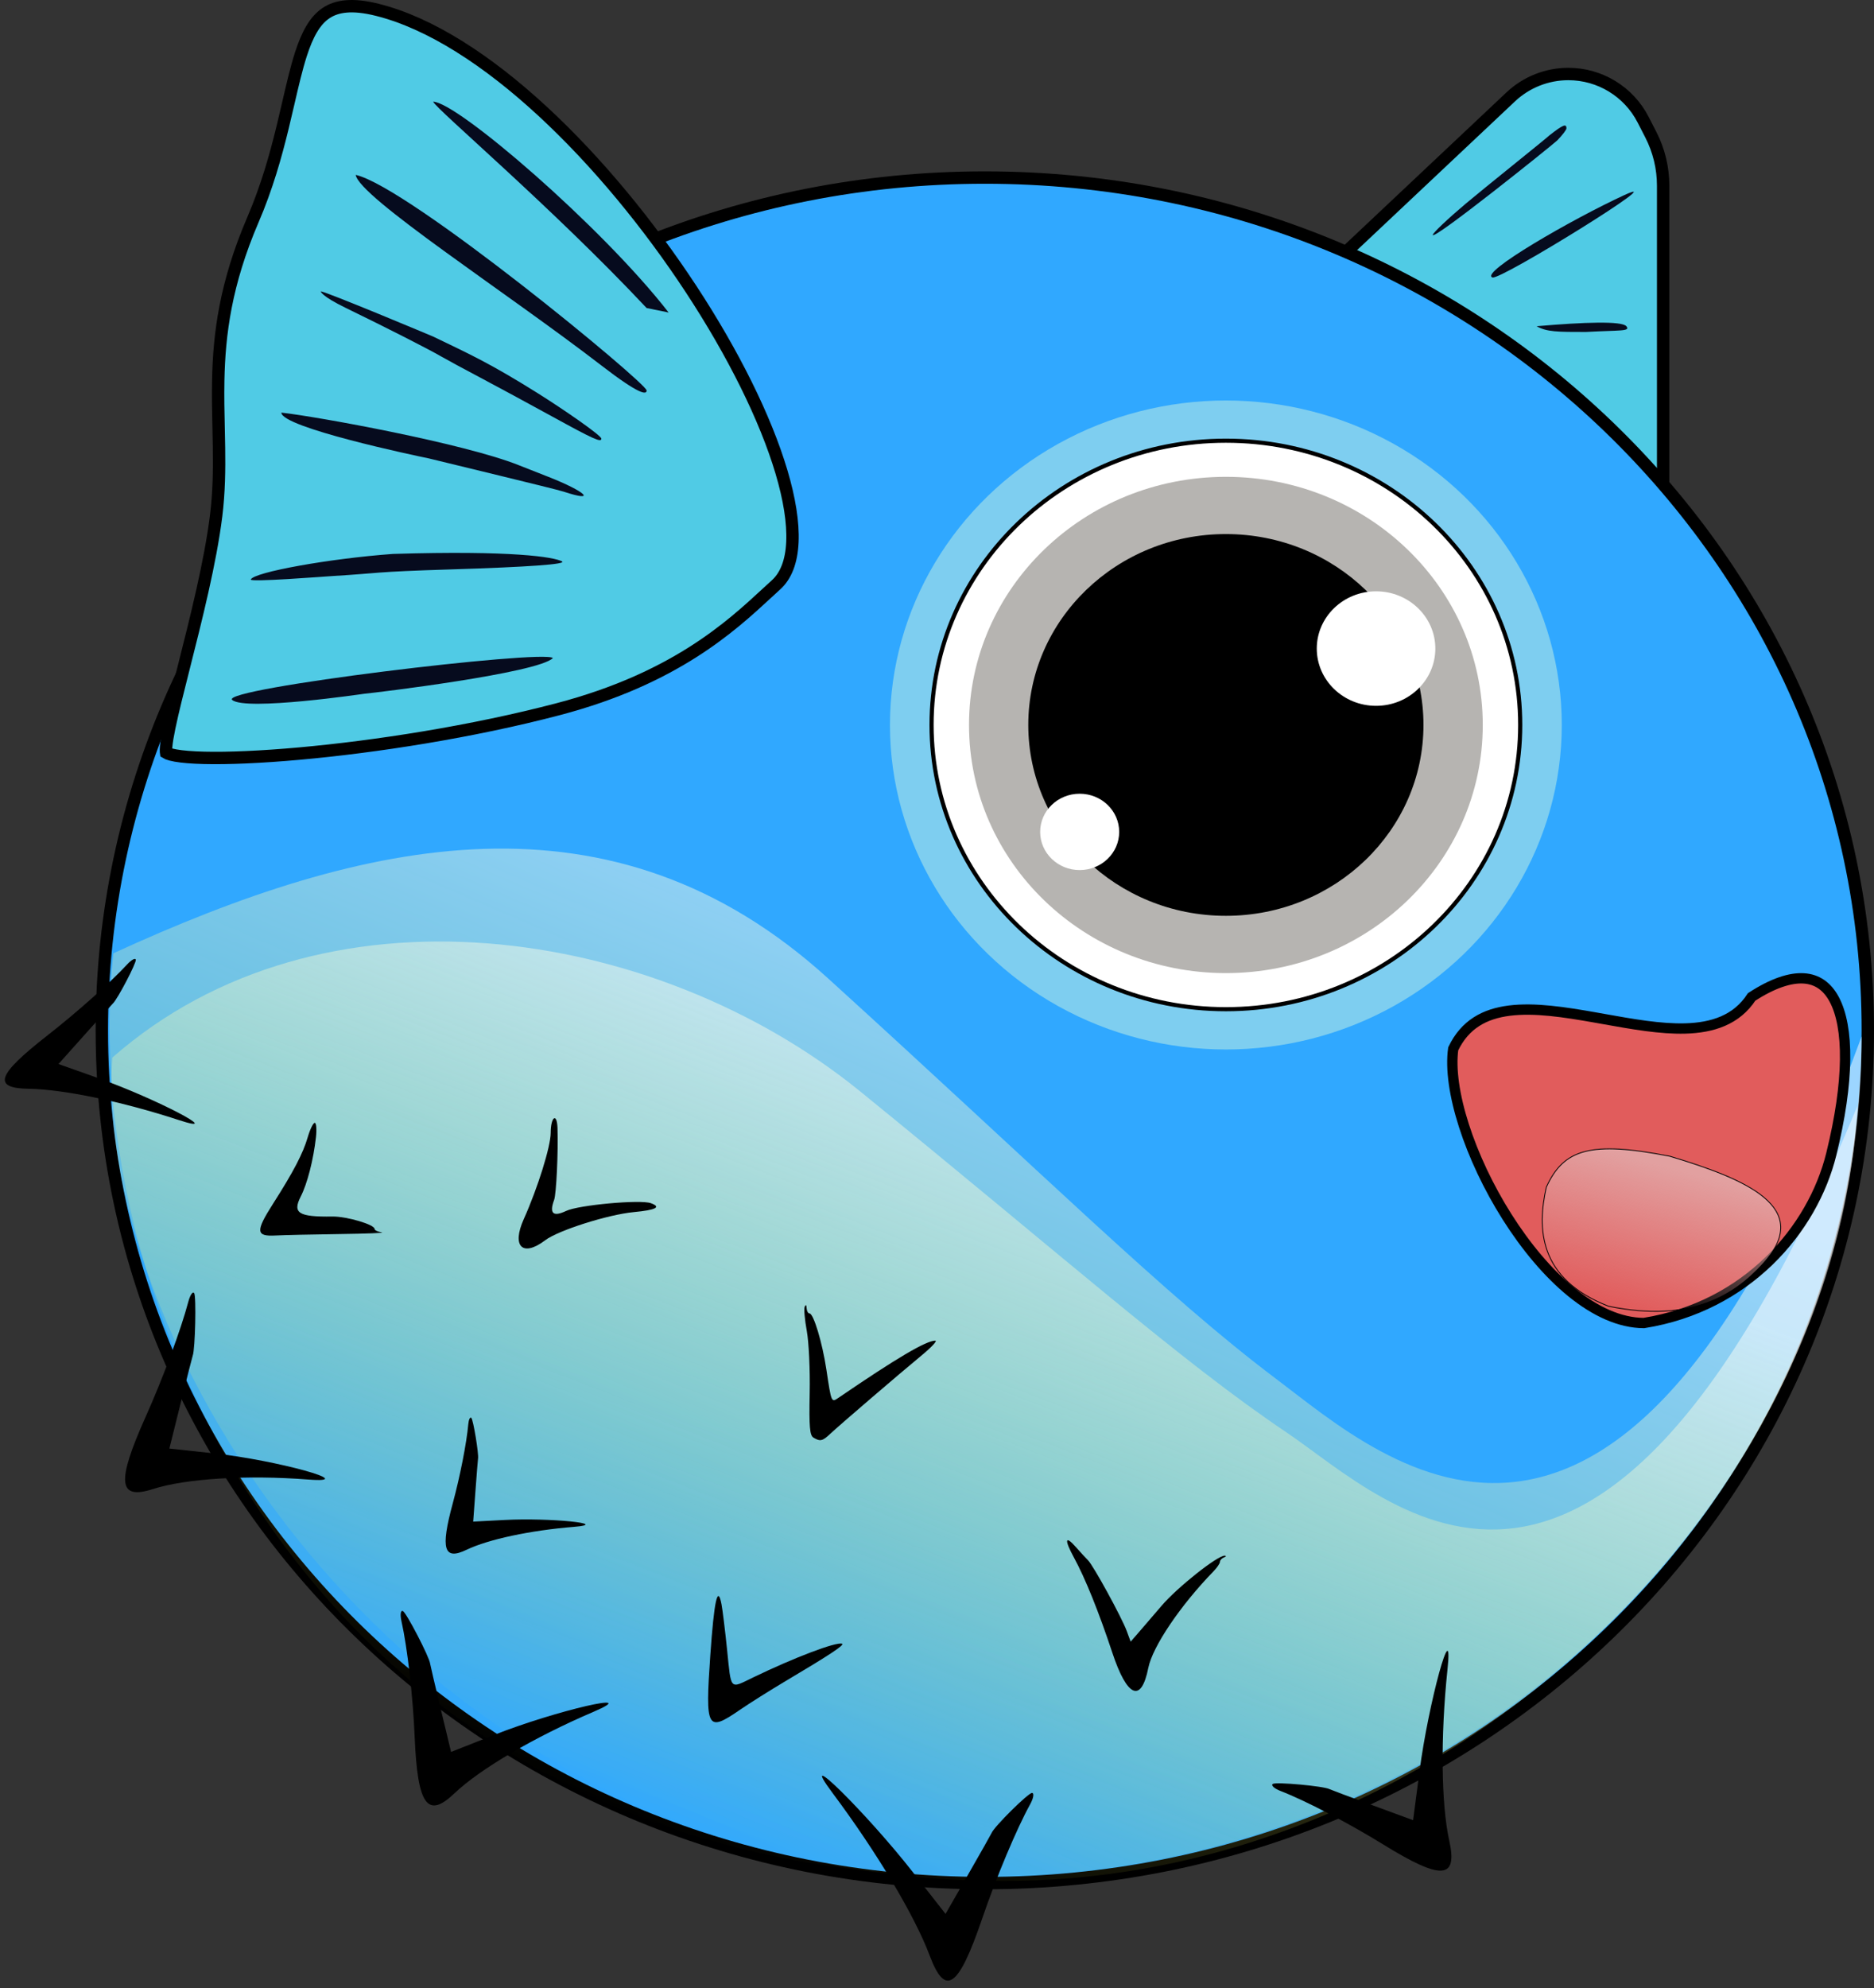 <svg viewBox="0 0 908 963" fill="none" xmlns="http://www.w3.org/2000/svg">
<rect x="0" y="0" width="908" height="963" fill="#333333" stroke="none"/>
<path d="M652.418 123.464L804.244 234.413C804.905 234.896 805.834 234.424 805.834 233.606L805.834 89.914C805.834 81.34 803.792 72.888 799.878 65.26L796.137 57.971C789.165 44.385 775.179 35.842 759.908 35.842C749.533 35.842 739.549 39.802 731.994 46.915L652.323 121.928C651.867 122.357 651.913 123.094 652.418 123.464Z" fill="#50CBE5" stroke="black" stroke-width="6"/>
<path d="M49.341 499.013C49.341 727.017 240.787 912.029 477.171 912.029C713.554 912.029 905 727.017 905 499.013C905 271.009 713.554 85.998 477.171 85.998C240.787 85.998 49.341 271.009 49.341 499.013Z" fill="#30A8FF" stroke="black" stroke-width="6"/>
<ellipse rx="162.758" ry="157.161" transform="matrix(-1 0 0 1 593.962 351.13)" fill="#7ECEF0"/>
<path d="M451.363 351.111C451.363 427.113 515.178 488.783 593.973 488.783C672.767 488.783 736.583 427.113 736.583 351.111C736.583 275.11 672.767 213.439 593.973 213.439C515.178 213.439 451.363 275.11 451.363 351.111Z" fill="white" stroke="black" stroke-width="2"/>
<ellipse rx="124.462" ry="120.182" transform="matrix(-1 0 0 1 593.973 351.12)" fill="#B6B4B1"/>
<ellipse rx="95.74" ry="92.448" transform="matrix(-1 0 0 1 593.967 351.11)" fill="black"/>
<ellipse rx="28.722" ry="27.734" transform="matrix(-1 0 0 1 666.733 314.123)" fill="white"/>
<ellipse rx="19.148" ry="18.49" transform="matrix(-1 0 0 1 523.129 402.913)" fill="white"/>
<path d="M54.923 461.708C35.89 635.088 157.923 909.002 475.5 909.002C706.735 909.002 902 728.519 902 502.002C786.835 815.229 671.454 707.794 618.16 667.712C564.867 627.629 505.863 568.902 401.179 473.824C296.495 378.746 176.738 405.78 54.923 461.708Z" fill="url(#paint0_linear)" fill-opacity="0.52"/>
<path d="M54.417 512.227C44.898 649.311 198.818 911.002 486.345 911.002C706.231 911.002 889.638 724.341 900 535.625C775.411 836.243 673.643 727.609 623.009 693.526C572.375 659.443 516.316 609.505 416.857 528.657C317.397 447.809 155.317 423.636 54.417 512.227Z" fill="url(#paint1_linear)" fill-opacity="0.52"/>
<path d="M93.39 656.529C94.572 653.4 95.157 627.879 94.085 626.305C93.392 625.29 92.093 627.227 91.207 630.607C87.691 643.946 78.929 667.555 70.549 686.243C56.349 717.912 57.227 726.613 74.069 721.201C89.985 716.086 119.501 714.274 149.351 716.578C175.104 718.568 134.125 707.201 103.689 703.91L82.064 701.577L87.528 679.58C90.529 667.486 93.171 657.112 93.39 656.529Z" fill="black"/>
<path d="M208.4 805.726C208.059 802.567 196.928 781.089 195.219 780.29C194.115 779.774 193.803 781.999 194.53 785.226C197.387 797.972 200.1 821.735 200.915 841.227C202.296 874.26 207.085 881.072 220.149 868.6C232.496 856.814 258.9 841.329 287.494 829.107C312.164 818.562 269.157 828.528 239.57 840.208L218.552 848.511L213.534 827.651C210.771 816.183 208.464 806.315 208.4 805.726Z" fill="black"/>
<path d="M644.17 866.524C641.374 865.045 618.16 862.93 616.679 864.017C615.723 864.72 617.429 866.258 620.468 867.428C632.457 872.059 653.566 883.046 670.21 893.33C698.415 910.757 706.378 910.294 702.2 891.48C698.253 873.7 697.919 841.171 701.348 808.513C704.308 780.337 692.13 824.699 687.776 857.944L684.687 881.565L664.9 874.293C654.02 870.299 644.692 866.799 644.17 866.524Z" fill="black"/>
<path d="M480.469 887.737C481.757 884.617 498.283 868.268 500.039 868.375C501.172 868.445 500.751 870.947 499.1 873.927C492.596 885.7 482.769 909.092 475.951 929.061C464.397 962.9 458.046 967.39 450.443 947.108C443.258 927.94 424.849 897.132 403.49 868.531C385.061 843.856 419.821 878.055 442.224 906.637L458.138 926.947L469.086 907.868C475.108 897.381 480.228 888.319 480.469 887.737Z" fill="black"/>
<path d="M54.652 486.073C56.852 484.137 66.264 466.134 65.801 464.753C65.5 463.862 63.604 464.922 61.595 467.108C53.651 475.733 37.2 490.379 22.816 501.619C-1.558 520.666 -3.751 527.067 13.995 527.334C30.766 527.586 59.203 533.509 86.524 542.44C110.097 550.147 75.436 532.053 47.904 522.277L28.341 515.335L41.126 501.03C48.153 493.164 54.243 486.434 54.652 486.073Z" fill="black"/>
<path d="M268.489 581.147C269.556 578.268 270.522 557.673 270.122 546.304C269.855 538.671 266.825 540.854 266.825 548.681C266.825 555.292 260.542 575.4 253.754 590.516C247.823 603.728 253.238 608.995 264.191 600.669C270.479 595.893 294.602 588.238 307.103 587.055C317.878 586.033 320.574 584.623 315.361 582.733C310.26 580.884 280.339 583.62 274.304 586.487C267.973 589.494 266.049 587.729 268.489 581.147Z" fill="black"/>
<path d="M145.708 579.521C148.897 573.294 151.86 561.753 153.086 550.787C153.512 546.96 153.249 543.828 152.5 543.828C151.752 543.828 150.223 546.96 149.106 550.787C146.814 558.647 142.182 567.526 132.249 583.074C123.762 596.366 123.96 598.908 133.428 598.388C137.249 598.179 151.197 597.864 164.424 597.688C177.651 597.516 186.902 597.146 184.982 596.871C183.061 596.593 181.491 595.842 181.491 595.205C181.491 593.088 167.907 589.095 161.065 589.201C144.653 589.454 141.612 587.535 145.708 579.521Z" fill="black"/>
<path d="M392.217 636.128C391.518 636.128 390.894 634.974 390.824 633.564C390.746 631.942 390.409 631.693 389.901 632.887C389.459 633.927 389.912 639.19 390.909 644.585C391.902 649.984 392.535 663.521 392.314 674.671C391.984 691.032 392.337 695.204 394.144 696.281C397.434 698.248 398.485 698.002 402.352 694.365C406.688 690.289 435.361 665.693 446.765 656.273C451.396 652.445 454.278 649.314 453.173 649.314C448.743 649.314 434.426 657.76 406.324 676.953C402.779 679.37 402.833 679.495 400.393 663.25C398.442 650.281 394.175 636.128 392.217 636.128Z" fill="black"/>
<path d="M231.617 706.452C232.055 704.291 229.313 687.633 228.37 686.725C227.761 686.139 227.094 687.538 226.892 689.831C226.086 698.881 222.886 715.173 219.344 728.223C213.344 750.339 215.031 755.902 226.117 750.577C236.594 745.544 256.969 741.2 278.085 739.497C296.304 738.028 266.302 735.032 244.654 736.157L229.274 736.959L230.372 722.07C230.973 713.884 231.535 706.855 231.617 706.452Z" fill="black"/>
<path d="M527.154 755.66C526.056 754.576 523.411 751.708 521.277 749.287C516.041 743.343 515.603 745.665 520.327 754.309C525.792 764.312 532.359 780.582 538.946 800.437C546.141 822.12 552.964 825.007 556.381 807.81C558.425 797.525 571.927 777.531 587.939 761.078C589.677 759.294 591.097 757.206 591.097 756.441C591.097 755.671 591.969 754.712 593.036 754.305C594.103 753.899 594.277 753.521 593.424 753.463C590.03 753.243 570.415 768.799 562.762 777.783C558.293 783.028 553.103 789.068 551.23 791.203L547.824 795.09L545.939 789.962C543.492 783.318 529.745 758.217 527.154 755.66Z" fill="black"/>
<path d="M352.261 798.752C351.306 789.486 350.104 779.713 349.596 777.032C347.742 767.297 346.004 775.201 344.158 801.774C341.671 837.529 342.529 839.104 358.49 828.134C363.114 824.952 373.183 818.619 380.863 814.059C402.271 801.345 409.443 796.599 407.992 796.097C405.129 795.112 384.878 802.785 365.057 812.363C353.354 818.018 354.359 819.088 352.261 798.752Z" fill="black"/>
<path d="M731.311 489.481C719.373 490.993 709.825 496.069 704.118 507.978C702.766 517.722 704.698 530.816 709.301 545.167C713.943 559.642 721.227 575.163 730.252 589.416C739.282 603.678 749.997 616.58 761.458 625.89C772.878 635.166 784.833 640.714 796.48 640.775C846.5 632.821 878.313 595.414 887.289 559.045C891.671 541.287 893.84 525.866 893.996 513.184C894.152 500.458 892.277 490.703 888.775 484.112C885.342 477.649 880.388 474.257 873.975 473.862C867.445 473.459 859.009 476.137 848.702 482.845C841.402 494.065 829.672 497.773 816.502 498.126C804.502 498.448 790.806 495.997 777.322 493.585C775.908 493.332 774.496 493.08 773.09 492.831C758.077 490.175 743.559 487.93 731.311 489.481Z" fill="#E15C5C" stroke="black" stroke-width="5"/>
<path d="M749.226 574.99C747.03 584.844 746.014 595.92 749.815 606.195C753.613 616.465 762.236 625.966 779.39 632.645C799.602 636.792 814.915 635.344 826.833 631.057C838.754 626.769 847.295 619.634 853.952 612.384C860.335 605.432 862.964 599.387 862.796 594.069C862.628 588.753 859.664 584.112 854.743 579.972C849.821 575.831 842.96 572.209 835.045 568.935C827.135 565.663 818.185 562.743 809.088 560.003C789.819 556.235 776.955 555.372 767.857 557.754C758.792 560.128 753.445 565.731 749.226 574.99Z" fill="url(#paint2_linear)" stroke="black" stroke-width="0.4"/>
<path d="M104.732 249.731C101.954 272.206 94.9 300.074 89.121 322.9L89.105 322.964C86.209 334.404 83.641 344.55 82.049 352.227C81.251 356.079 80.719 359.214 80.506 361.532C80.399 362.695 80.382 363.562 80.427 364.165C80.44 364.343 80.457 364.474 80.472 364.566C80.602 364.648 80.845 364.784 81.265 364.952C82.112 365.289 83.352 365.624 85.03 365.924C88.374 366.521 93.052 366.905 98.901 367.048C110.573 367.334 126.53 366.652 144.99 364.994C181.903 361.677 228.556 354.477 270.492 343.462C326.794 328.673 354.162 303.399 371.425 287.457C373.027 285.977 374.542 284.578 375.985 283.275C380.817 278.913 383.508 271.978 383.939 262.56C384.37 253.149 382.519 241.606 378.642 228.564C370.893 202.499 355.241 171.069 334.818 139.968C314.407 108.885 289.325 78.273 262.824 53.815C236.275 29.311 208.537 11.203 182.83 4.759C170.689 1.715 163.113 2.855 157.879 6.408C152.516 10.047 148.884 16.682 145.768 26.368C143.607 33.085 141.805 40.869 139.78 49.616C138.886 53.48 137.948 57.532 136.917 61.762C133.58 75.448 129.324 90.701 122.511 106.548C109.26 137.369 106.187 161.846 105.74 184.174C105.581 192.072 105.75 199.656 105.919 207.216C105.991 210.42 106.062 213.619 106.108 216.836C106.263 227.586 106.132 238.403 104.732 249.731Z" fill="#50CBE5" stroke="black" stroke-width="6"/>
<path d="M323.972 151.36C291.552 109.639 221.332 49.258 209.86 49.258C211.5 53.002 267.667 100.567 313.302 149.189L323.972 151.36Z" fill="#060B1E"/>
<path d="M313.302 189.126C313.302 185.503 198 90.502 172.345 84.699C174 95.502 245.5 141.654 291.376 177.002C309.986 191.342 313.302 191.226 313.302 189.126Z" fill="#060B1E"/>
<path d="M260.757 190.575C237.965 176.28 228.031 171.728 209.86 163.002C209.86 163.002 157.733 141.099 155.415 141.136C155.415 141.136 155.505 143.292 167.647 149.189C187.459 158.814 207.436 168.977 213.849 172.691C216.434 174.188 224.891 178.764 232.644 182.858C240.396 186.952 256.168 195.482 267.691 201.807C287.566 212.723 291.376 214.435 291.376 212.463C291.376 210.905 272.922 198.206 260.757 190.575Z" fill="#060B1E"/>
<path d="M251.438 225.339C225.118 214.788 154 201.807 136.323 199.839C136.323 207.002 201.238 220.704 207.698 222.002C215.882 224.053 268.948 236.759 273.122 238.129C289.563 243.528 283.819 238.046 265.534 230.885C259.504 228.526 253.161 226.028 251.438 225.339Z" fill="#060B1E"/>
<path d="M272.303 271.892C268.419 269.803 248.5 266.502 190.357 268.287C159.749 270.507 122.925 277.133 121.507 280.678C120.955 282.062 156.712 279.265 161 279.002C185.5 277.502 179.624 276.986 218.548 275.775C256.078 274.608 274.833 273.254 272.303 271.892Z" fill="#060B1E"/>
<path d="M176.5 336.002C182.1 335.494 260.757 326.002 267.895 318.711C263.5 314.502 106 333.502 112.5 339.002C119 344.502 176.5 336.002 176.5 336.002Z" fill="#060B1E"/>
<path d="M754.5 68.036C757.055 65.38 758.98 62.887 758.978 62.165C758.971 59.727 757.282 60.426 750.69 65.592C749.021 67.224 718.868 91.31 710.152 98.664C701.436 106.018 694.263 112.814 694.218 113.761C694.06 116.834 751.438 70.852 754.5 68.036Z" fill="#060B1E"/>
<path d="M787 94.502C812.001 83.002 727.203 135.679 723.168 134.392C716.434 132.241 762 106.002 787 94.502Z" fill="#060B1E"/>
<path d="M768.412 160.778C785.084 159.854 790.144 160.603 788 158.002C785.857 155.401 767.5 156.002 744.5 158.002C749.5 160.778 754.5 160.778 768.412 160.778Z" fill="#060B1E"/>
<defs>
<linearGradient id="paint0_linear" x1="511.573" y1="426.283" x2="310.296" y2="893.569" gradientUnits="userSpaceOnUse">
<stop offset="0.027" stop-color="white"/>
<stop offset="0.984" stop-color="#FBFF30" stop-opacity="0"/>
</linearGradient>
<linearGradient id="paint1_linear" x1="518.042" y1="499.758" x2="359.937" y2="909.876" gradientUnits="userSpaceOnUse">
<stop offset="0.027" stop-color="#FEFEFE"/>
<stop offset="0.984" stop-color="#FBFF30" stop-opacity="0"/>
</linearGradient>
<linearGradient id="paint2_linear" x1="806.986" y1="564.702" x2="788.726" y2="633.084" gradientUnits="userSpaceOnUse">
<stop stop-color="#E2A0A0"/>
<stop offset="1" stop-color="#E2A0A0" stop-opacity="0"/>
</linearGradient>
</defs>
</svg>
